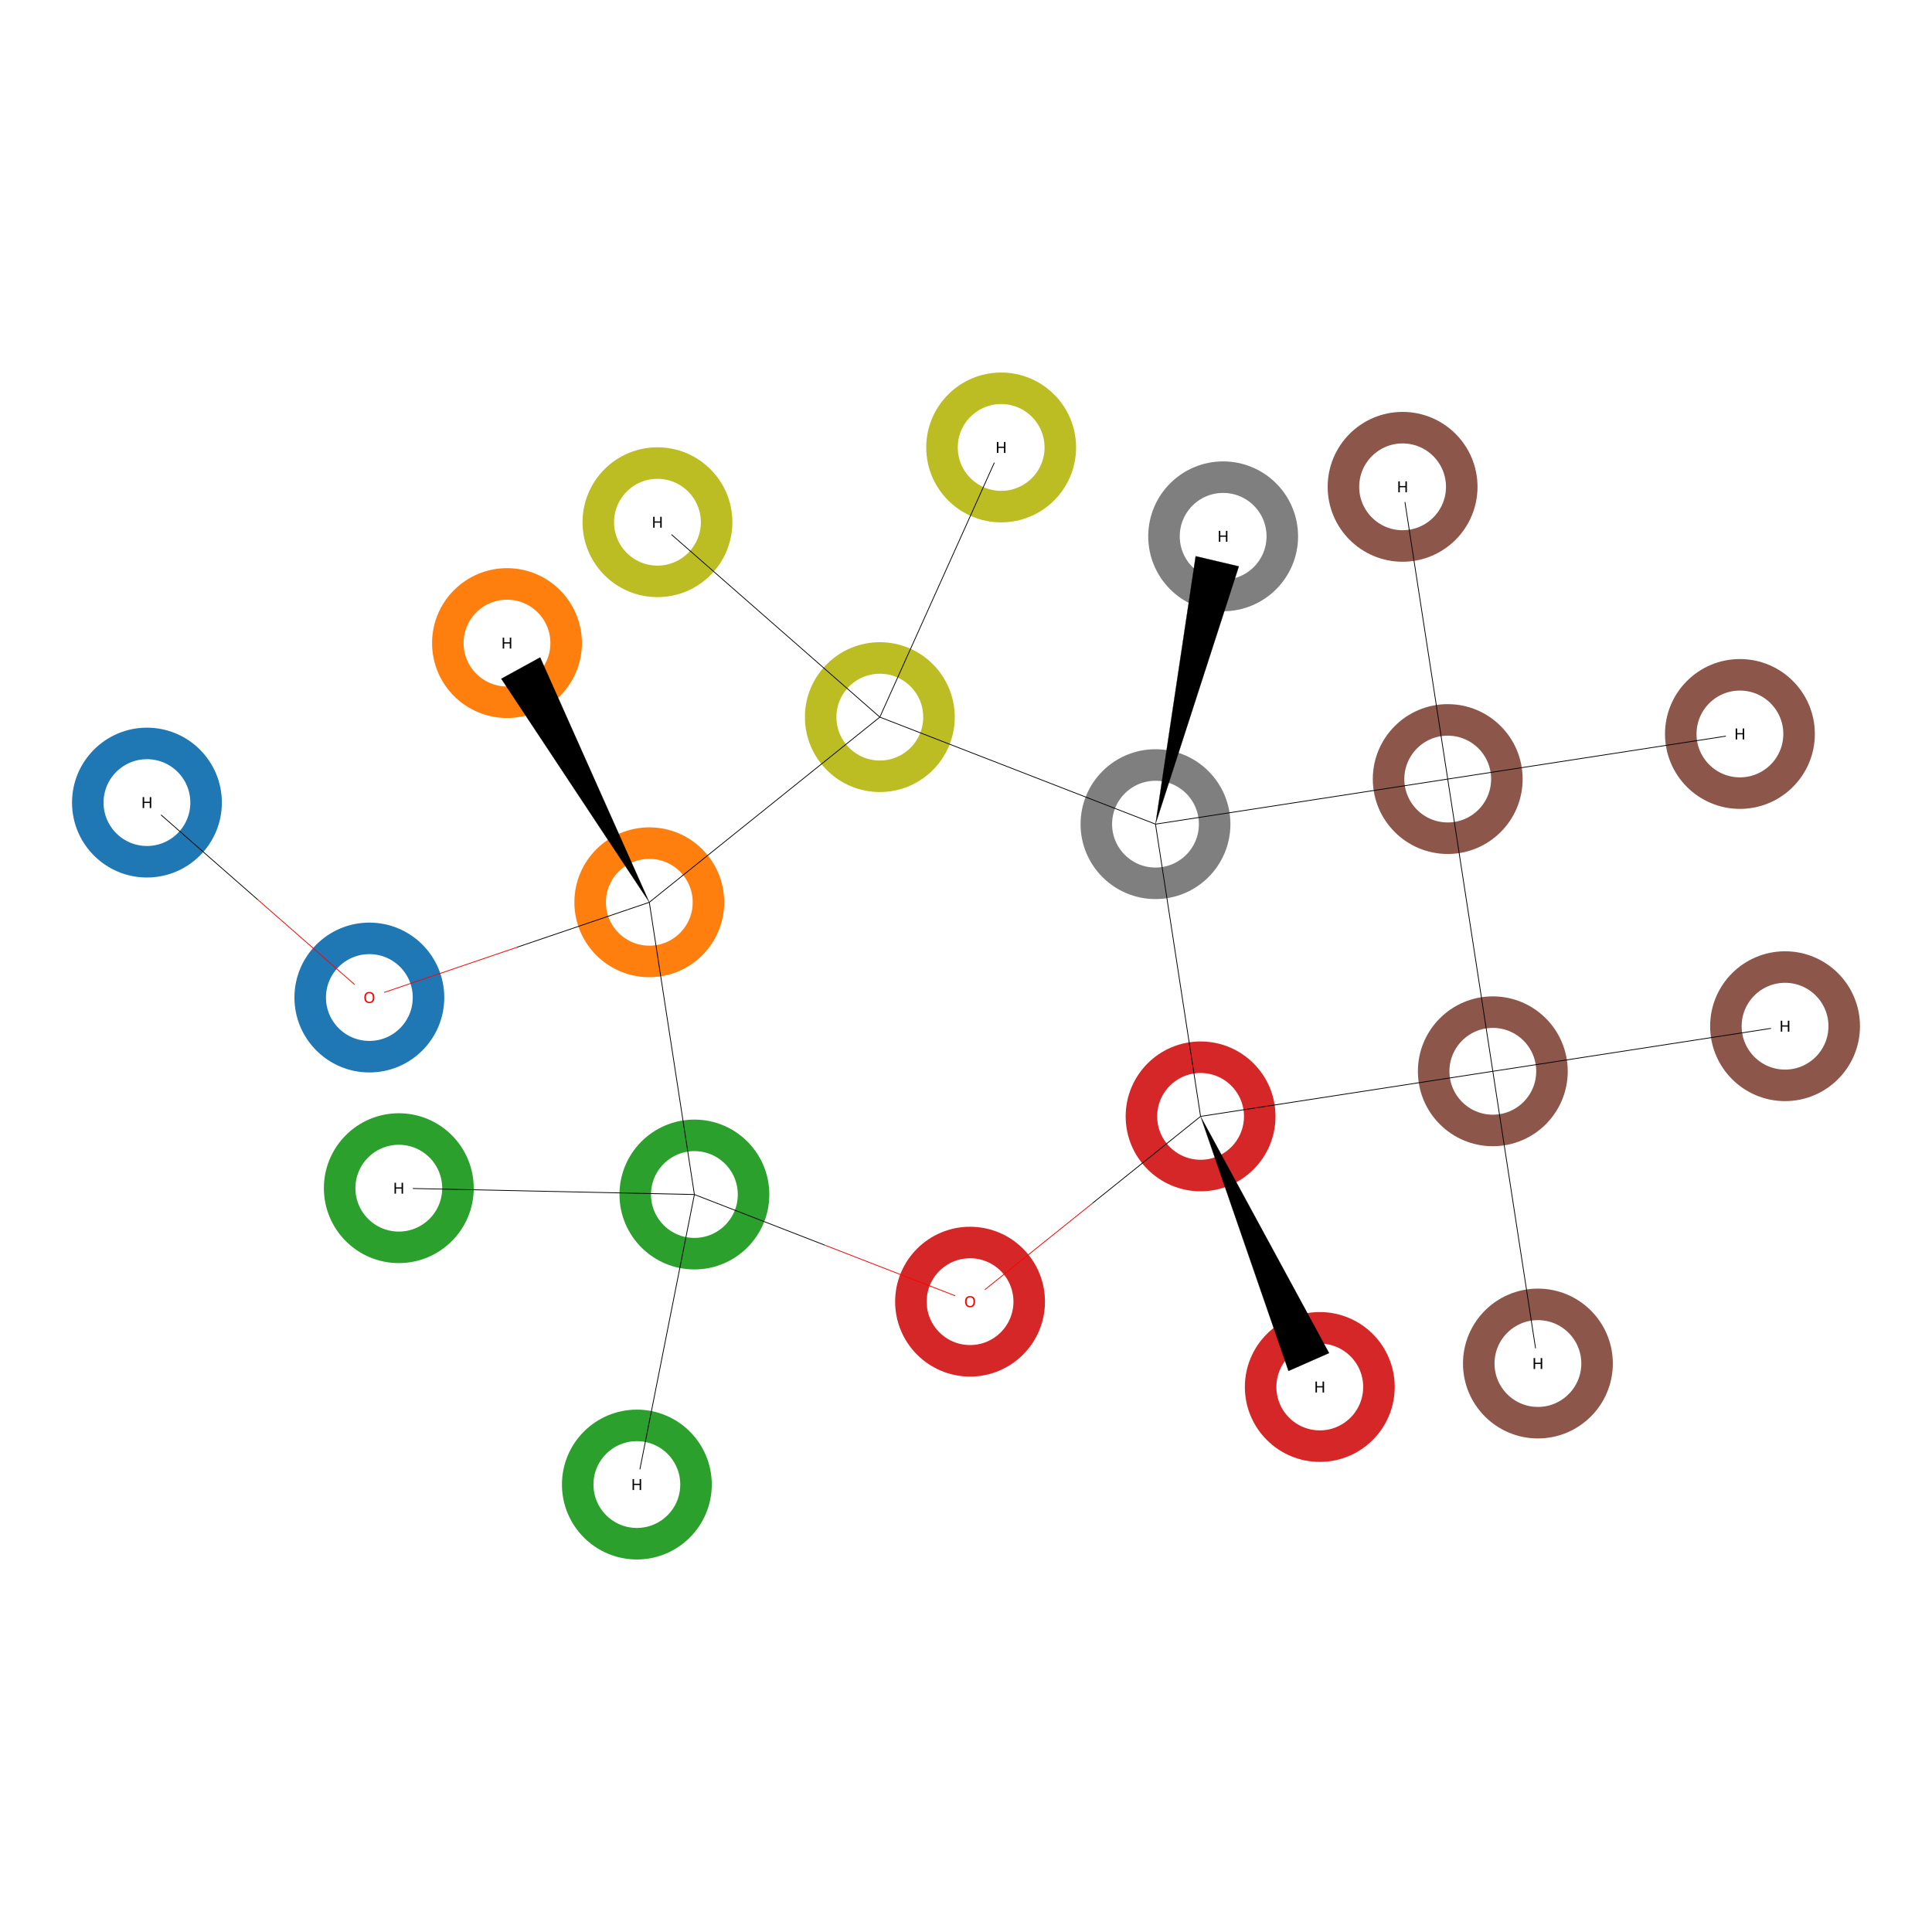 <?xml version='1.0' encoding='iso-8859-1'?>
<svg version='1.1' baseProfile='full'
              xmlns='http://www.w3.org/2000/svg'
                      xmlns:rdkit='http://www.rdkit.org/xml'
                      xmlns:xlink='http://www.w3.org/1999/xlink'
                  xml:space='preserve'
width='5000px' height='5000px' viewBox='0 0 5000 5000'>
<!-- END OF HEADER -->
<rect style='opacity:1.0;fill:#FFFFFF;stroke:none' width='5000.0' height='5000.0' x='0.0' y='0.0'> </rect>
<ellipse cx='955.9' cy='2581.6' rx='153.1' ry='153.1' class='atom-0'  style='fill:none;stroke:#1F77B4;stroke-width:81.6px;stroke-linecap:butt;stroke-linejoin:miter;stroke-opacity:1' />
<ellipse cx='1680.4' cy='2335.1' rx='153.1' ry='153.1' class='atom-1'  style='fill:none;stroke:#FF7F0E;stroke-width:81.6px;stroke-linecap:butt;stroke-linejoin:miter;stroke-opacity:1' />
<ellipse cx='1797.1' cy='3091.4' rx='153.1' ry='153.1' class='atom-2'  style='fill:none;stroke:#2CA02C;stroke-width:81.6px;stroke-linecap:butt;stroke-linejoin:miter;stroke-opacity:1' />
<ellipse cx='2510.5' cy='3368.7' rx='153.1' ry='153.1' class='atom-3'  style='fill:none;stroke:#D62728;stroke-width:81.6px;stroke-linecap:butt;stroke-linejoin:miter;stroke-opacity:1' />
<ellipse cx='3107.1' cy='2889.2' rx='153.1' ry='153.1' class='atom-4'  style='fill:none;stroke:#D62728;stroke-width:81.6px;stroke-linecap:butt;stroke-linejoin:miter;stroke-opacity:1' />
<ellipse cx='3863.4' cy='2772.5' rx='153.1' ry='153.1' class='atom-5'  style='fill:none;stroke:#8C564B;stroke-width:81.6px;stroke-linecap:butt;stroke-linejoin:miter;stroke-opacity:1' />
<ellipse cx='3746.7' cy='2016.2' rx='153.1' ry='153.1' class='atom-6'  style='fill:none;stroke:#8C564B;stroke-width:81.6px;stroke-linecap:butt;stroke-linejoin:miter;stroke-opacity:1' />
<ellipse cx='2990.4' cy='2132.9' rx='153.1' ry='153.1' class='atom-7'  style='fill:none;stroke:#7F7F7F;stroke-width:81.6px;stroke-linecap:butt;stroke-linejoin:miter;stroke-opacity:1' />
<ellipse cx='2277.0' cy='1855.9' rx='153.1' ry='153.1' class='atom-8'  style='fill:none;stroke:#BCBD22;stroke-width:81.6px;stroke-linecap:butt;stroke-linejoin:miter;stroke-opacity:1' />
<ellipse cx='380.3' cy='2077.1' rx='153.1' ry='153.1' class='atom-9'  style='fill:none;stroke:#1F77B4;stroke-width:81.6px;stroke-linecap:butt;stroke-linejoin:miter;stroke-opacity:1' />
<ellipse cx='1312.1' cy='1664.3' rx='153.1' ry='153.1' class='atom-10'  style='fill:none;stroke:#FF7F0E;stroke-width:81.6px;stroke-linecap:butt;stroke-linejoin:miter;stroke-opacity:1' />
<ellipse cx='1032.1' cy='3075.0' rx='153.1' ry='153.1' class='atom-11'  style='fill:none;stroke:#2CA02C;stroke-width:81.6px;stroke-linecap:butt;stroke-linejoin:miter;stroke-opacity:1' />
<ellipse cx='1648.2' cy='3842.0' rx='153.1' ry='153.1' class='atom-12'  style='fill:none;stroke:#2CA02C;stroke-width:81.6px;stroke-linecap:butt;stroke-linejoin:miter;stroke-opacity:1' />
<ellipse cx='3415.6' cy='3589.5' rx='153.1' ry='153.1' class='atom-13'  style='fill:none;stroke:#D62728;stroke-width:81.6px;stroke-linecap:butt;stroke-linejoin:miter;stroke-opacity:1' />
<ellipse cx='4619.7' cy='2655.8' rx='153.1' ry='153.1' class='atom-14'  style='fill:none;stroke:#8C564B;stroke-width:81.6px;stroke-linecap:butt;stroke-linejoin:miter;stroke-opacity:1' />
<ellipse cx='3980.1' cy='3528.8' rx='153.1' ry='153.1' class='atom-15'  style='fill:none;stroke:#8C564B;stroke-width:81.6px;stroke-linecap:butt;stroke-linejoin:miter;stroke-opacity:1' />
<ellipse cx='3629.9' cy='1259.9' rx='153.1' ry='153.1' class='atom-16'  style='fill:none;stroke:#8C564B;stroke-width:81.6px;stroke-linecap:butt;stroke-linejoin:miter;stroke-opacity:1' />
<ellipse cx='4502.9' cy='1899.5' rx='153.1' ry='153.1' class='atom-17'  style='fill:none;stroke:#8C564B;stroke-width:81.6px;stroke-linecap:butt;stroke-linejoin:miter;stroke-opacity:1' />
<ellipse cx='3165.5' cy='1388.0' rx='153.1' ry='153.1' class='atom-18'  style='fill:none;stroke:#7F7F7F;stroke-width:81.6px;stroke-linecap:butt;stroke-linejoin:miter;stroke-opacity:1' />
<ellipse cx='2591.0' cy='1158.0' rx='153.1' ry='153.1' class='atom-19'  style='fill:none;stroke:#BCBD22;stroke-width:81.6px;stroke-linecap:butt;stroke-linejoin:miter;stroke-opacity:1' />
<ellipse cx='1701.5' cy='1351.5' rx='153.1' ry='153.1' class='atom-20'  style='fill:none;stroke:#BCBD22;stroke-width:81.6px;stroke-linecap:butt;stroke-linejoin:miter;stroke-opacity:1' />
<path class='bond-0 atom-0 atom-1' d='M 994.1,2568.4 L 1337.3,2451.7' style='fill:none;fill-rule:evenodd;stroke:#FF0000;stroke-width:2.0px;stroke-linecap:butt;stroke-linejoin:miter;stroke-opacity:1' />
<path class='bond-0 atom-0 atom-1' d='M 1337.3,2451.7 L 1680.4,2335.1' style='fill:none;fill-rule:evenodd;stroke:#000000;stroke-width:2.0px;stroke-linecap:butt;stroke-linejoin:miter;stroke-opacity:1' />
<path class='bond-1 atom-0 atom-9' d='M 917.6,2547.9 L 667.1,2328.4' style='fill:none;fill-rule:evenodd;stroke:#FF0000;stroke-width:2.0px;stroke-linecap:butt;stroke-linejoin:miter;stroke-opacity:1' />
<path class='bond-1 atom-0 atom-9' d='M 667.1,2328.4 L 416.7,2108.9' style='fill:none;fill-rule:evenodd;stroke:#000000;stroke-width:2.0px;stroke-linecap:butt;stroke-linejoin:miter;stroke-opacity:1' />
<path class='bond-2 atom-1 atom-2' d='M 1680.4,2335.1 L 1797.1,3091.4' style='fill:none;fill-rule:evenodd;stroke:#000000;stroke-width:2.0px;stroke-linecap:butt;stroke-linejoin:miter;stroke-opacity:1' />
<path class='bond-3 atom-1 atom-8' d='M 1680.4,2335.1 L 2277.0,1855.9' style='fill:none;fill-rule:evenodd;stroke:#000000;stroke-width:2.0px;stroke-linecap:butt;stroke-linejoin:miter;stroke-opacity:1' />
<path class='bond-4 atom-1 atom-10' d='M 1680.4,2335.1 L 1297.3,1756.6 L 1397.9,1701.4 Z' style='fill:#000000;fill-rule:evenodd;fill-opacity:1;stroke:#000000;stroke-width:0.5px;stroke-linecap:butt;stroke-linejoin:miter;stroke-opacity:1;' />
<path class='bond-5 atom-2 atom-3' d='M 1797.1,3091.4 L 2134.7,3222.5' style='fill:none;fill-rule:evenodd;stroke:#000000;stroke-width:2.0px;stroke-linecap:butt;stroke-linejoin:miter;stroke-opacity:1' />
<path class='bond-5 atom-2 atom-3' d='M 2134.7,3222.5 L 2472.2,3353.6' style='fill:none;fill-rule:evenodd;stroke:#FF0000;stroke-width:2.0px;stroke-linecap:butt;stroke-linejoin:miter;stroke-opacity:1' />
<path class='bond-6 atom-2 atom-11' d='M 1797.1,3091.4 L 1068.4,3075.8' style='fill:none;fill-rule:evenodd;stroke:#000000;stroke-width:2.0px;stroke-linecap:butt;stroke-linejoin:miter;stroke-opacity:1' />
<path class='bond-7 atom-2 atom-12' d='M 1797.1,3091.4 L 1656.0,3802.6' style='fill:none;fill-rule:evenodd;stroke:#000000;stroke-width:2.0px;stroke-linecap:butt;stroke-linejoin:miter;stroke-opacity:1' />
<path class='bond-8 atom-3 atom-4' d='M 2548.7,3337.7 L 2827.9,3113.5' style='fill:none;fill-rule:evenodd;stroke:#FF0000;stroke-width:2.0px;stroke-linecap:butt;stroke-linejoin:miter;stroke-opacity:1' />
<path class='bond-8 atom-3 atom-4' d='M 2827.9,3113.5 L 3107.1,2889.2' style='fill:none;fill-rule:evenodd;stroke:#000000;stroke-width:2.0px;stroke-linecap:butt;stroke-linejoin:miter;stroke-opacity:1' />
<path class='bond-9 atom-4 atom-5' d='M 3107.1,2889.2 L 3863.4,2772.5' style='fill:none;fill-rule:evenodd;stroke:#000000;stroke-width:2.0px;stroke-linecap:butt;stroke-linejoin:miter;stroke-opacity:1' />
<path class='bond-10 atom-4 atom-7' d='M 3107.1,2889.2 L 2990.4,2132.9' style='fill:none;fill-rule:evenodd;stroke:#000000;stroke-width:2.0px;stroke-linecap:butt;stroke-linejoin:miter;stroke-opacity:1' />
<path class='bond-11 atom-4 atom-13' d='M 3107.1,2889.2 L 3439.6,3501.7 L 3334.6,3548.0 Z' style='fill:#000000;fill-rule:evenodd;fill-opacity:1;stroke:#000000;stroke-width:0.5px;stroke-linecap:butt;stroke-linejoin:miter;stroke-opacity:1;' />
<path class='bond-12 atom-5 atom-6' d='M 3863.4,2772.5 L 3746.7,2016.2' style='fill:none;fill-rule:evenodd;stroke:#000000;stroke-width:2.0px;stroke-linecap:butt;stroke-linejoin:miter;stroke-opacity:1' />
<path class='bond-13 atom-5 atom-14' d='M 3863.4,2772.5 L 4583.3,2661.4' style='fill:none;fill-rule:evenodd;stroke:#000000;stroke-width:2.0px;stroke-linecap:butt;stroke-linejoin:miter;stroke-opacity:1' />
<path class='bond-14 atom-5 atom-15' d='M 3863.4,2772.5 L 3974.0,3489.4' style='fill:none;fill-rule:evenodd;stroke:#000000;stroke-width:2.0px;stroke-linecap:butt;stroke-linejoin:miter;stroke-opacity:1' />
<path class='bond-15 atom-6 atom-7' d='M 3746.7,2016.2 L 2990.4,2132.9' style='fill:none;fill-rule:evenodd;stroke:#000000;stroke-width:2.0px;stroke-linecap:butt;stroke-linejoin:miter;stroke-opacity:1' />
<path class='bond-16 atom-6 atom-16' d='M 3746.7,2016.2 L 3636.0,1299.3' style='fill:none;fill-rule:evenodd;stroke:#000000;stroke-width:2.0px;stroke-linecap:butt;stroke-linejoin:miter;stroke-opacity:1' />
<path class='bond-17 atom-6 atom-17' d='M 3746.7,2016.2 L 4466.6,1905.1' style='fill:none;fill-rule:evenodd;stroke:#000000;stroke-width:2.0px;stroke-linecap:butt;stroke-linejoin:miter;stroke-opacity:1' />
<path class='bond-18 atom-7 atom-8' d='M 2990.4,2132.9 L 2277.0,1855.9' style='fill:none;fill-rule:evenodd;stroke:#000000;stroke-width:2.0px;stroke-linecap:butt;stroke-linejoin:miter;stroke-opacity:1' />
<path class='bond-19 atom-7 atom-18' d='M 2990.4,2132.9 L 3094.4,1439.5 L 3206.1,1465.8 Z' style='fill:#000000;fill-rule:evenodd;fill-opacity:1;stroke:#000000;stroke-width:0.5px;stroke-linecap:butt;stroke-linejoin:miter;stroke-opacity:1;' />
<path class='bond-20 atom-8 atom-19' d='M 2277.0,1855.9 L 2573.3,1197.4' style='fill:none;fill-rule:evenodd;stroke:#000000;stroke-width:2.0px;stroke-linecap:butt;stroke-linejoin:miter;stroke-opacity:1' />
<path class='bond-21 atom-8 atom-20' d='M 2277.0,1855.9 L 1737.8,1383.4' style='fill:none;fill-rule:evenodd;stroke:#000000;stroke-width:2.0px;stroke-linecap:butt;stroke-linejoin:miter;stroke-opacity:1' />
<path class='atom-0' d='M 942.9 2581.5
Q 942.9 2574.7, 946.2 2570.9
Q 949.6 2567.1, 955.9 2567.1
Q 962.2 2567.1, 965.5 2570.9
Q 968.9 2574.7, 968.9 2581.5
Q 968.9 2588.3, 965.5 2592.3
Q 962.1 2596.1, 955.9 2596.1
Q 949.6 2596.1, 946.2 2592.3
Q 942.9 2588.4, 942.9 2581.5
M 955.9 2592.9
Q 960.2 2592.9, 962.5 2590.1
Q 964.9 2587.1, 964.9 2581.5
Q 964.9 2575.9, 962.5 2573.1
Q 960.2 2570.3, 955.9 2570.3
Q 951.6 2570.3, 949.2 2573.1
Q 946.9 2575.9, 946.9 2581.5
Q 946.9 2587.2, 949.2 2590.1
Q 951.6 2592.9, 955.9 2592.9
' fill='#FF0000'/>
<path class='atom-3' d='M 2497.5 3368.5
Q 2497.5 3361.7, 2500.8 3357.9
Q 2504.2 3354.1, 2510.5 3354.1
Q 2516.8 3354.1, 2520.1 3357.9
Q 2523.5 3361.7, 2523.5 3368.5
Q 2523.5 3375.4, 2520.1 3379.3
Q 2516.7 3383.2, 2510.5 3383.2
Q 2504.2 3383.2, 2500.8 3379.3
Q 2497.5 3375.5, 2497.5 3368.5
M 2510.5 3380.0
Q 2514.8 3380.0, 2517.1 3377.1
Q 2519.5 3374.2, 2519.5 3368.5
Q 2519.5 3363.0, 2517.1 3360.2
Q 2514.8 3357.3, 2510.5 3357.3
Q 2506.2 3357.3, 2503.8 3360.1
Q 2501.5 3362.9, 2501.5 3368.5
Q 2501.5 3374.3, 2503.8 3377.1
Q 2506.2 3380.0, 2510.5 3380.0
' fill='#FF0000'/>
<path class='atom-9' d='M 369.2 2062.9
L 373.1 2062.9
L 373.1 2074.9
L 387.6 2074.9
L 387.6 2062.9
L 391.4 2062.9
L 391.4 2091.2
L 387.6 2091.2
L 387.6 2078.1
L 373.1 2078.1
L 373.1 2091.2
L 369.2 2091.2
L 369.2 2062.9
' fill='#000000'/>
<path class='atom-10' d='M 1301.0 1650.2
L 1304.8 1650.2
L 1304.8 1662.2
L 1319.3 1662.2
L 1319.3 1650.2
L 1323.1 1650.2
L 1323.1 1678.5
L 1319.3 1678.5
L 1319.3 1665.4
L 1304.8 1665.4
L 1304.8 1678.5
L 1301.0 1678.5
L 1301.0 1650.2
' fill='#000000'/>
<path class='atom-11' d='M 1021.0 3060.9
L 1024.8 3060.9
L 1024.8 3072.9
L 1039.3 3072.9
L 1039.3 3060.9
L 1043.1 3060.9
L 1043.1 3089.2
L 1039.3 3089.2
L 1039.3 3076.1
L 1024.8 3076.1
L 1024.8 3089.2
L 1021.0 3089.2
L 1021.0 3060.9
' fill='#000000'/>
<path class='atom-12' d='M 1637.1 3827.8
L 1640.9 3827.8
L 1640.9 3839.9
L 1655.4 3839.9
L 1655.4 3827.8
L 1659.2 3827.8
L 1659.2 3856.2
L 1655.4 3856.2
L 1655.4 3843.1
L 1640.9 3843.1
L 1640.9 3856.2
L 1637.1 3856.2
L 1637.1 3827.8
' fill='#000000'/>
<path class='atom-13' d='M 3404.5 3575.4
L 3408.3 3575.4
L 3408.3 3587.4
L 3422.8 3587.4
L 3422.8 3575.4
L 3426.7 3575.4
L 3426.7 3603.7
L 3422.8 3603.7
L 3422.8 3590.6
L 3408.3 3590.6
L 3408.3 3603.7
L 3404.5 3603.7
L 3404.5 3575.4
' fill='#000000'/>
<path class='atom-14' d='M 4608.6 2641.6
L 4612.4 2641.6
L 4612.4 2653.6
L 4626.9 2653.6
L 4626.9 2641.6
L 4630.8 2641.6
L 4630.8 2669.9
L 4626.9 2669.9
L 4626.9 2656.8
L 4612.4 2656.8
L 4612.4 2669.9
L 4608.6 2669.9
L 4608.6 2641.6
' fill='#000000'/>
<path class='atom-15' d='M 3969.0 3514.6
L 3972.9 3514.6
L 3972.9 3526.7
L 3987.3 3526.7
L 3987.3 3514.6
L 3991.2 3514.6
L 3991.2 3542.9
L 3987.3 3542.9
L 3987.3 3529.9
L 3972.9 3529.9
L 3972.9 3542.9
L 3969.0 3542.9
L 3969.0 3514.6
' fill='#000000'/>
<path class='atom-16' d='M 3618.8 1245.7
L 3622.7 1245.7
L 3622.7 1257.8
L 3637.2 1257.8
L 3637.2 1245.7
L 3641.0 1245.7
L 3641.0 1274.1
L 3637.2 1274.1
L 3637.2 1261.0
L 3622.7 1261.0
L 3622.7 1274.1
L 3618.8 1274.1
L 3618.8 1245.7
' fill='#000000'/>
<path class='atom-17' d='M 4491.9 1885.3
L 4495.7 1885.3
L 4495.7 1897.3
L 4510.2 1897.3
L 4510.2 1885.3
L 4514.0 1885.3
L 4514.0 1913.6
L 4510.2 1913.6
L 4510.2 1900.5
L 4495.7 1900.5
L 4495.7 1913.6
L 4491.9 1913.6
L 4491.9 1885.3
' fill='#000000'/>
<path class='atom-18' d='M 3154.4 1373.8
L 3158.2 1373.8
L 3158.2 1385.9
L 3172.7 1385.9
L 3172.7 1373.8
L 3176.5 1373.8
L 3176.5 1402.1
L 3172.7 1402.1
L 3172.7 1389.1
L 3158.2 1389.1
L 3158.2 1402.1
L 3154.4 1402.1
L 3154.4 1373.8
' fill='#000000'/>
<path class='atom-19' d='M 2579.9 1143.8
L 2583.8 1143.8
L 2583.8 1155.9
L 2598.3 1155.9
L 2598.3 1143.8
L 2602.1 1143.8
L 2602.1 1172.2
L 2598.3 1172.2
L 2598.3 1159.1
L 2583.8 1159.1
L 2583.8 1172.2
L 2579.9 1172.2
L 2579.9 1143.8
' fill='#000000'/>
<path class='atom-20' d='M 1690.4 1337.4
L 1694.2 1337.4
L 1694.2 1349.4
L 1708.7 1349.4
L 1708.7 1337.4
L 1712.5 1337.4
L 1712.5 1365.7
L 1708.7 1365.7
L 1708.7 1352.6
L 1694.2 1352.6
L 1694.2 1365.7
L 1690.4 1365.7
L 1690.4 1337.4
' fill='#000000'/>
</svg>
